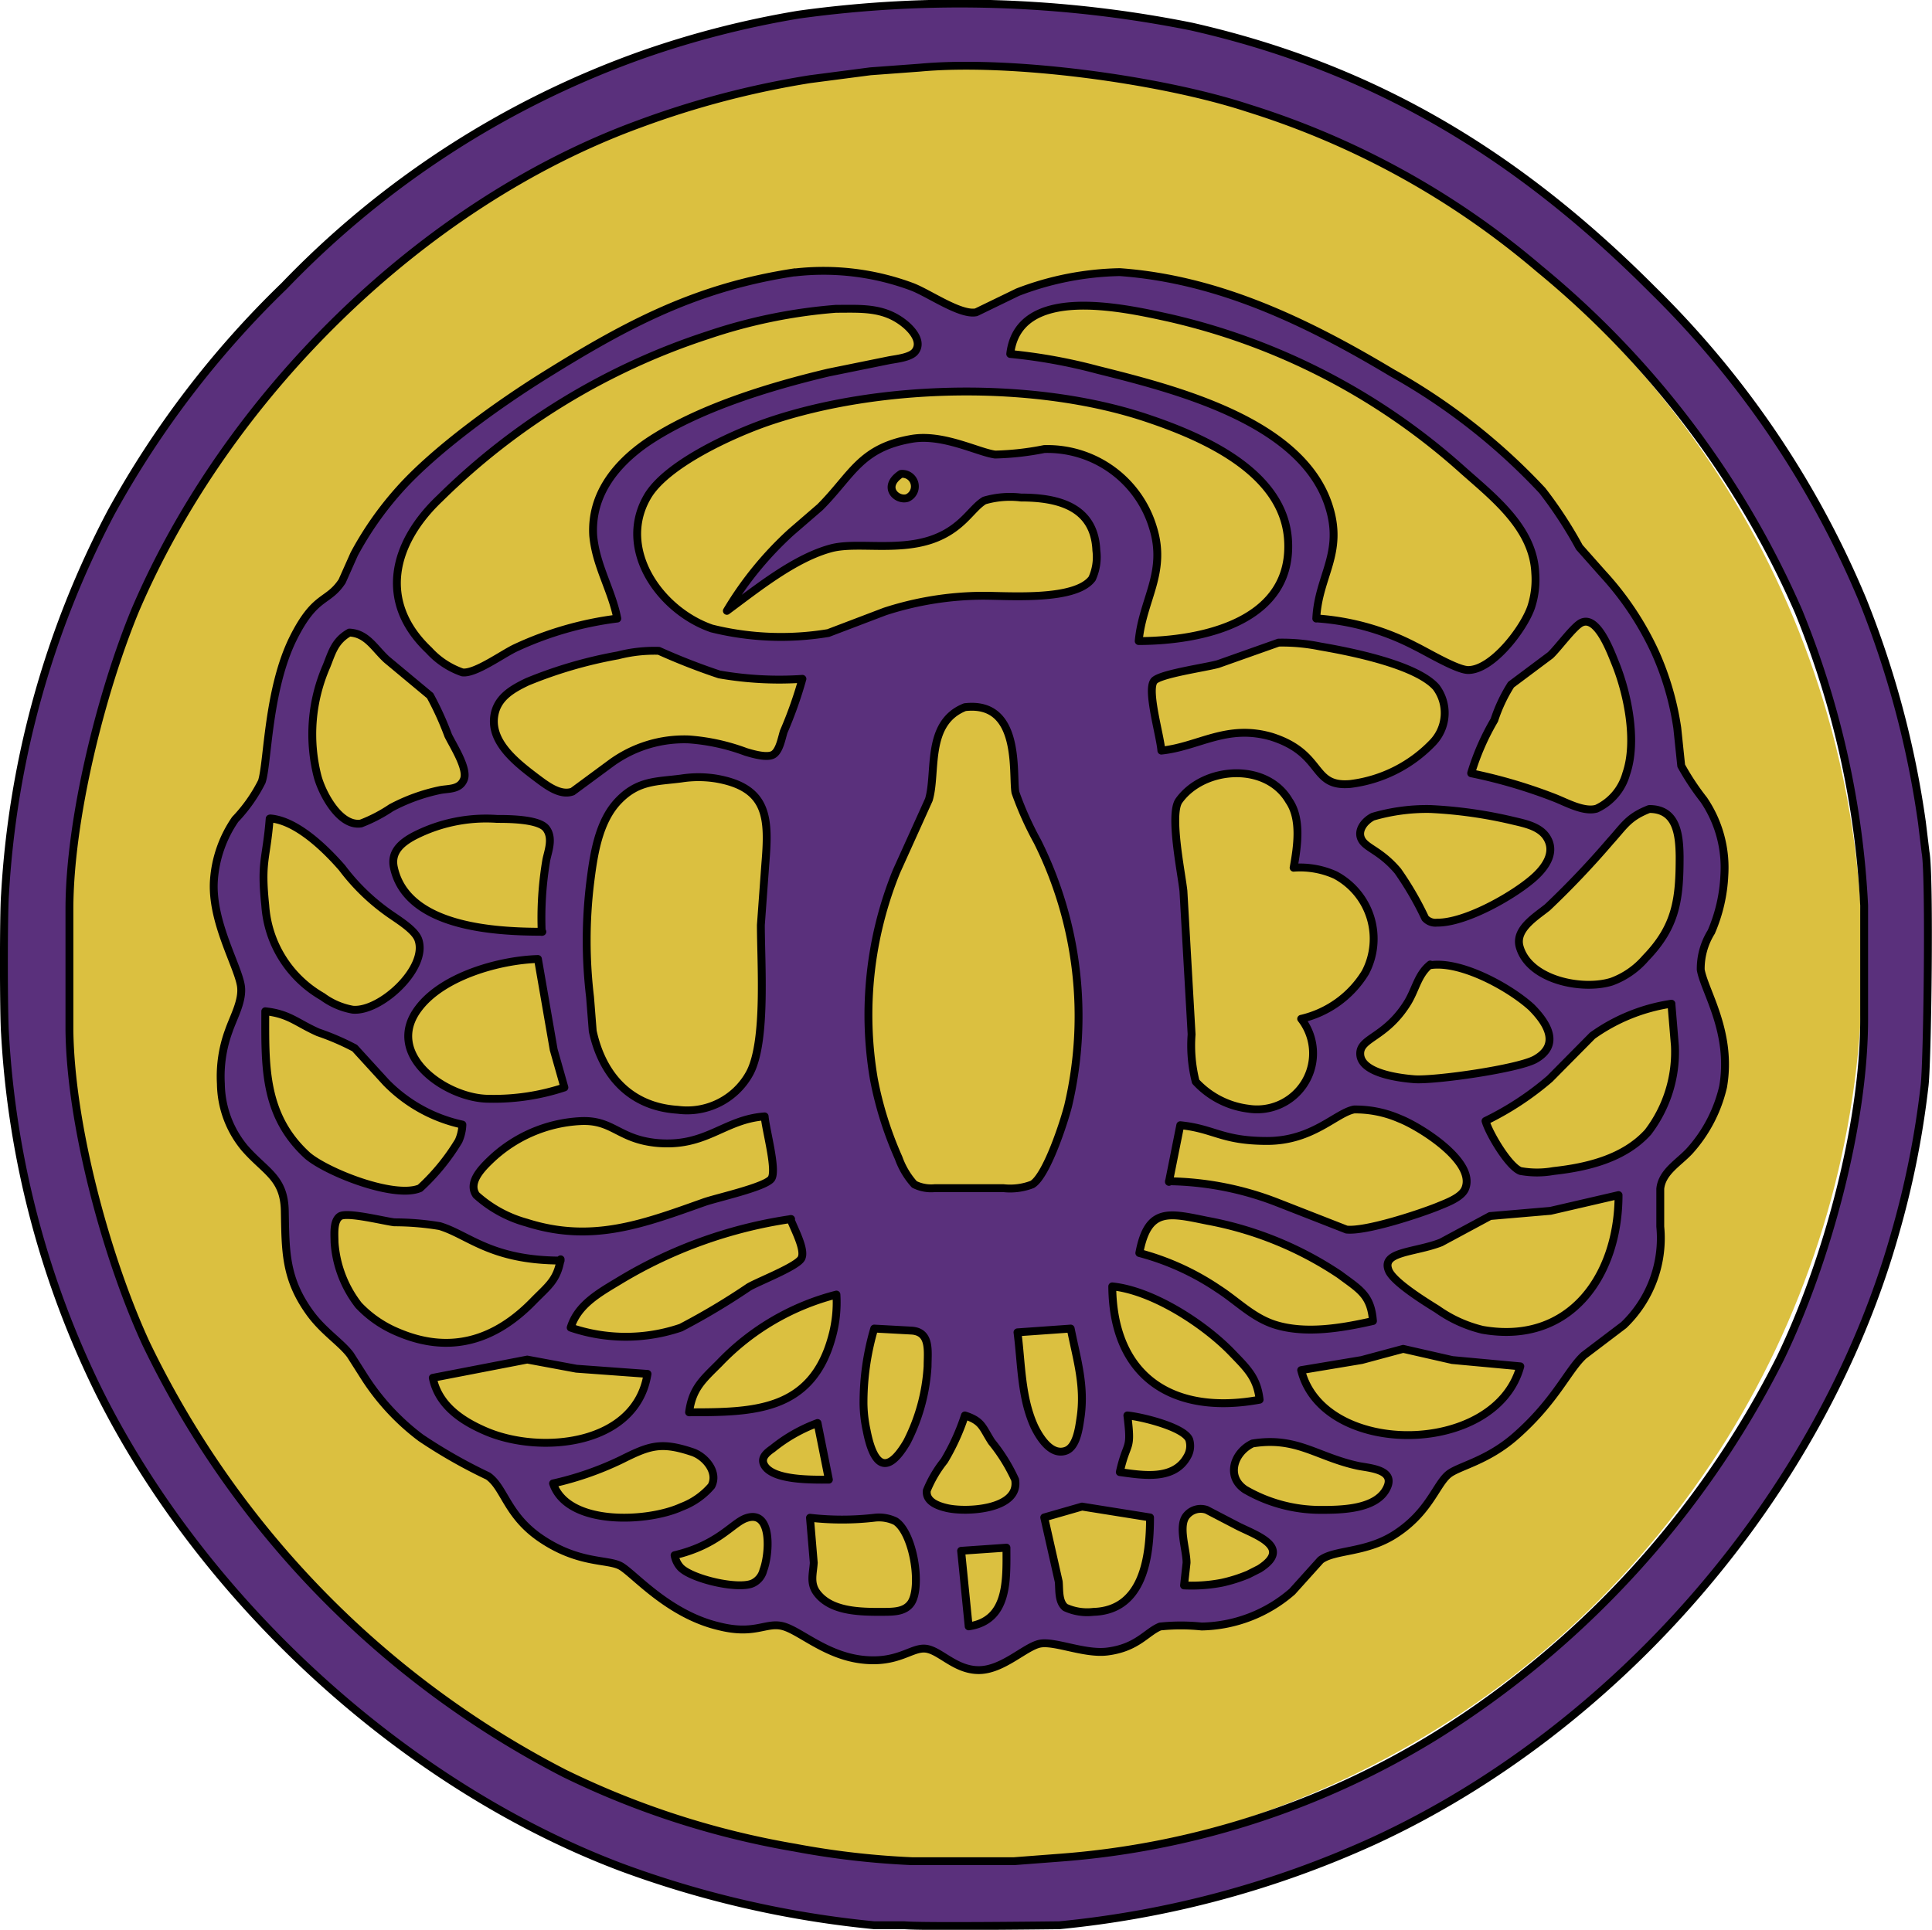 <svg id="Layer_1" data-name="Layer 1" xmlns="http://www.w3.org/2000/svg" viewBox="0 0 122.72 122.61"><defs><style>.cls-1{fill:#dbc040;}.cls-2{fill:#5a307c;stroke:#000;stroke-linecap:round;stroke-linejoin:round;stroke-width:0.5px;}</style></defs><title>tsuba</title><circle class="cls-1" cx="61.05" cy="61.22" r="57.25"/><path id="Selection" class="cls-2" d="M50.88,1A59.41,59.41,0,0,0,41,3.53a58.77,58.77,0,0,0-22.8,14.71,60.42,60.42,0,0,0-11,14.4A59.16,59.16,0,0,0,.47,56.88c-.1,1.35-.09,7.62,0,8.88a58.82,58.82,0,0,0,6,22.8c6.6,13.2,19.29,24.91,33.13,30.14a64.21,64.21,0,0,0,16.08,3.69H57.6c1.26.11,9.84,0,9.84,0a62.6,62.6,0,0,0,19.92-5.34c15.55-7.14,28.49-22.09,33.15-38.57a57.27,57.27,0,0,0,1.88-9.36c.19-1.32.35-13.46.07-14.9l-.23-1.9a60.34,60.34,0,0,0-3.78-14.16,59.9,59.9,0,0,0-13.33-19.68C96.67,10,87.56,4.42,75.84,1.76A74.69,74.69,0,0,0,50.88,1Zm7.68,3.37c5.78-.54,15.35.75,20.88,2.57A52.6,52.6,0,0,1,97.92,17.14a58.39,58.39,0,0,1,16.46,21.74,56.74,56.74,0,0,1,4.18,18.72v7.2c0,6.76-2.4,15.53-5.34,21.6a60.14,60.14,0,0,1-21.78,23.9,53,53,0,0,1-24,7.8l-2.88.22H58.08a52.52,52.52,0,0,1-7.44-.86A53.91,53.91,0,0,1,36,112.74,59.92,59.92,0,0,1,9.43,85.44C6.92,80,4.63,71.57,4.56,65.52V57.84c0-5.69,2-13.72,4.18-19C14.53,25.3,26.87,13,40.8,7.93A56.87,56.87,0,0,1,51.6,5.1l3.84-.5Zm-7.92,13c-6.21.94-10.57,3.24-15.84,6.52-2.93,1.82-7,4.73-9.29,7.3a21,21,0,0,0-2.86,4.08L21.88,37c-.92,1.39-1.69.8-3.1,3.61-1.64,3.3-1.61,7.94-2,9.12a9.93,9.93,0,0,1-1.69,2.4,7.76,7.76,0,0,0-1.35,3.84c-.19,2.61,1.5,5.42,1.71,6.72.15.94-.47,2-.77,2.88a8.38,8.38,0,0,0-.5,3.36A6.51,6.51,0,0,0,15.68,73C17,74.52,18.2,74.87,18.24,77c.05,2.52,0,4.28,1.59,6.48.86,1.19,2,1.89,2.58,2.68l.89,1.4a14.79,14.79,0,0,0,3.58,3.86,32.86,32.86,0,0,0,4.27,2.43c1.06.74,1.19,2.52,3.41,4,2.38,1.59,4.18,1.27,5,1.71s3,3.06,6.24,3.83c2.31.59,3-.28,4.08,0s2.69,1.84,5,2.12,3.17-.8,4.08-.69,1.86,1.36,3.36,1.36,2.91-1.45,3.84-1.67,2.84.67,4.32.49c1.92-.24,2.49-1.24,3.36-1.59a12.91,12.91,0,0,1,2.64,0,9,9,0,0,0,5.75-2.22l1.8-2c.87-.67,2.84-.44,4.69-1.61,2.22-1.41,2.64-3.2,3.45-3.85.66-.52,2.42-.82,4.23-2.4,2.57-2.25,3.33-4.21,4.36-5.15l2.53-1.92A7.65,7.65,0,0,0,105.61,78V75.6c.11-1.08,1.17-1.65,1.87-2.41a9.17,9.17,0,0,0,2.12-4.07c.6-3.46-1.18-6.06-1.42-7.44a4.43,4.43,0,0,1,.67-2.4,10.22,10.22,0,0,0,.83-3.6,7.67,7.67,0,0,0-1.31-4.8,16.09,16.09,0,0,1-1.43-2.16l-.25-2.4a18.25,18.25,0,0,0-1.4-4.8,19.27,19.27,0,0,0-3.33-5l-1.49-1.68a26.52,26.52,0,0,0-2.35-3.6,39.24,39.24,0,0,0-9.56-7.49c-5.36-3.21-11-5.94-17.28-6.39a19,19,0,0,0-6.48,1.27l-2.64,1.28c-1,.21-3-1.21-4.08-1.62A16.09,16.09,0,0,0,50.64,17.38Zm33.12,22c.13-2.73,1.78-4.15.78-7.2-1.76-5.38-9.79-7.38-14.7-8.61a34.22,34.22,0,0,0-5.52-1c.52-4.46,7.2-2.93,10.08-2.3a41.82,41.82,0,0,1,18.48,9.51c2,1.8,4.66,3.76,4.79,6.71a5.63,5.63,0,0,1-.26,2.16c-.48,1.39-2.47,4-4,4-.71,0-2.6-1.14-3.36-1.51A15.88,15.88,0,0,0,83.76,39.36Zm-44.4,0a21.65,21.65,0,0,0-6.48,1.87c-.84.4-2.56,1.66-3.36,1.55a5.14,5.14,0,0,1-2.12-1.4c-3.26-3.08-2.3-6.83.69-9.66a43.32,43.32,0,0,1,17-10.36,33.47,33.47,0,0,1,8.16-1.68c1.59,0,3-.12,4.31.91.48.37,1.2,1.15.73,1.79-.29.4-1.22.48-1.68.57l-3.84.78c-3.75.89-8.32,2.28-11.52,4.44-2,1.38-3.57,3.33-3.42,5.91C38,36,39,37.54,39.36,39.36ZM72.48,40.8c.24-2.63,1.8-4.35.91-7.2a7,7,0,0,0-6.91-5,17.85,17.85,0,0,1-3.12.35c-1.07-.14-3.31-1.33-5.28-1-3.29.56-3.79,2.28-5.84,4.34L50.4,33.88a21.92,21.92,0,0,0-4.08,5c1.9-1.4,4.36-3.41,6.72-4,1.59-.37,4.06.21,6.24-.51,2-.67,2.55-2,3.4-2.5A5.79,5.79,0,0,1,65,31.68c2.35,0,4.67.57,4.79,3.36a3.29,3.29,0,0,1-.27,1.79c-1.06,1.43-5.26,1.09-6.92,1.09a20.42,20.42,0,0,0-6.24,1l-3.6,1.37A18.3,18.3,0,0,1,45.36,40c-3.28-1.13-6-5-4.12-8.32,1.16-2.1,5.47-4.05,7.72-4.82,7.08-2.41,16.89-2.61,24-.24,3.56,1.19,8.67,3.39,9,7.68C82.35,39.56,76.53,40.79,72.48,40.8ZM57.38,30.18a.8.8,0,0,1,.4,1.53C57.11,31.92,56.14,31,57.38,30.18Zm36.22,19a15.44,15.44,0,0,1,1.47-3.36,9.94,9.94,0,0,1,1.06-2.25l2.5-1.87c.5-.47,1.53-1.9,2-2.08,1-.43,1.84,1.89,2.13,2.6.78,1.93,1.4,4.94.69,7a3.47,3.47,0,0,1-1.89,2.23c-.8.23-1.9-.39-2.64-.68A32.58,32.58,0,0,0,93.6,49.2ZM22.34,40.26c1.12.05,1.59,1,2.38,1.72l2.75,2.29a19.43,19.43,0,0,1,1.15,2.53c.31.64,1.26,2.1,1,2.78s-1,.58-1.53.69A11.65,11.65,0,0,0,25,51.39a9.55,9.55,0,0,1-1.92,1c-1.34.21-2.46-1.88-2.76-3a10.82,10.82,0,0,1,.57-7C21.24,41.52,21.41,40.79,22.34,40.26Zm51.58,7.5c-.08-1-.93-3.81-.47-4.42.34-.45,3.3-.86,4.07-1.08l3.84-1.36a12.07,12.07,0,0,1,2.64.24c1.92.33,6.09,1.15,7.37,2.59a2.72,2.72,0,0,1-.23,3.54,8.71,8.71,0,0,1-5.22,2.61c-2.52.22-1.63-1.93-5-3C78.07,46.05,76.3,47.51,73.92,47.76ZM51.12,43.2a26.27,26.27,0,0,1-1.19,3.36c-.13.42-.26,1.17-.63,1.43s-1.29,0-1.78-.15a13,13,0,0,0-3.6-.79,7.87,7.87,0,0,0-5,1.54l-2.4,1.77c-.82.3-1.74-.46-2.36-.92-1.18-.9-2.84-2.18-2.62-3.84.16-1.19,1.12-1.74,2.1-2.21a28.06,28.06,0,0,1,5.76-1.68A9.26,9.26,0,0,1,42,41.42a40.71,40.71,0,0,0,3.84,1.5A22.07,22.07,0,0,0,51.12,43.2ZM61.44,45c3.62-.42,3,4.26,3.21,5.42a20.82,20.82,0,0,0,1.4,3.12A24.85,24.85,0,0,1,68,70.32c-.28,1.1-1.38,4.46-2.28,5a3.88,3.88,0,0,1-1.83.24H59.52a2.37,2.37,0,0,1-1.29-.24,5,5,0,0,1-1-1.68,22.84,22.84,0,0,1-1.57-5,24.23,24.23,0,0,1,1.43-13.2l2.06-4.56C59.67,49.16,58.92,46,61.44,45ZM82.32,55.2a5.46,5.46,0,0,1,2.64.46,4.59,4.59,0,0,1,1.92,6.19A6.47,6.47,0,0,1,82.8,64.8a3.56,3.56,0,0,1-3.36,5.71,5.47,5.47,0,0,1-3.34-1.72,9.35,9.35,0,0,1-.26-3l-.52-9.12c-.13-1.18-.89-4.84-.29-5.72,1.56-2.2,5.56-2.47,7,0C82.83,52.11,82.56,53.86,82.32,55.2ZM43.44,49.53a7.11,7.11,0,0,1,2.16,0C49,50.1,49,52.1,48.76,55l-.28,3.84c0,2.45.36,7.32-.68,9.36a4.53,4.53,0,0,1-4.6,2.38c-3-.19-4.79-2.18-5.4-5l-.17-2.16a30.42,30.42,0,0,1,0-7.2c.22-1.76.51-3.91,1.78-5.25S41.87,49.74,43.44,49.53ZM91,51.47a28.59,28.59,0,0,1,5.28.75c.76.18,1.73.37,2.15,1.11.58,1-.24,2-1,2.63-1.31,1.1-4.23,2.75-6,2.73a.88.88,0,0,1-.75-.28,20.1,20.1,0,0,0-1.74-3c-1.1-1.3-2-1.44-2.3-2s.17-1.17.71-1.45A12.22,12.22,0,0,1,91,51.47Zm13.92,0c1.73,0,1.9,1.61,1.92,3,0,2.69-.19,4.44-2.17,6.48a5.19,5.19,0,0,1-2.15,1.49c-1.86.58-5.23-.09-5.84-2.21-.32-1.11,1-1.9,1.76-2.51a55.9,55.9,0,0,0,4-4.21C103.33,52.53,103.57,52,104.88,51.48Zm-87.6.6c1.66.13,3.48,1.9,4.56,3.14A13.3,13.3,0,0,0,24.72,58c.58.43,1.76,1.1,2,1.76.65,1.79-2.4,4.63-4.17,4.46a4.58,4.58,0,0,1-1.92-.83A7.24,7.24,0,0,1,17,57.6C16.7,54.74,17.07,54.73,17.28,52.08Zm17.28,7.2c-3,0-8.61-.28-9.43-4.08-.22-1,.49-1.58,1.27-2a10,10,0,0,1,5.28-1.09c.71,0,2.67,0,3.13.62s.1,1.47,0,2A21.93,21.93,0,0,0,34.56,59.28ZM34.32,61l1,5.76.68,2.4a14.24,14.24,0,0,1-4.8.72c-2.69,0-6.71-2.8-4.46-5.75C28.28,62.08,31.88,61.07,34.32,61Zm56.7.39c1.94-.28,5,1.4,6.4,2.67,1,1,1.88,2.39.25,3.31-1.09.61-6.36,1.36-7.67,1.27-.92-.07-3.45-.37-3.45-1.63,0-1,1.57-1,2.94-3.13C90.07,63,90.18,62,91,61.35Zm15.3,2.49.22,2.64A8.4,8.4,0,0,1,104.83,72c-1.5,1.66-3.81,2.23-6,2.47a5.92,5.92,0,0,1-2.1,0c-.75-.28-2-2.4-2.22-3.18a18.92,18.92,0,0,0,4.08-2.68l2.71-2.74A11.54,11.54,0,0,1,106.32,63.84Zm-76.8,7.68a2.77,2.77,0,0,1-.24,1,13.54,13.54,0,0,1-2.45,3c-1.61.69-5.89-1-7.15-2.07C16.85,70.91,17,67.71,17,64.32c1.54.17,2,.74,3.36,1.34a16,16,0,0,1,2.32,1l2,2.19A9.61,9.61,0,0,0,29.52,71.52Zm44.88,3.6.72-3.6c2.17.22,2.63,1,5.52,1s4.37-1.78,5.52-2a7,7,0,0,1,2.88.58c1.29.5,4.89,2.74,4.18,4.45-.24.58-1.23.92-1.78,1.15-1.2.48-4.55,1.58-5.76,1.45l-4.32-1.69A19.7,19.7,0,0,0,74.4,75.12ZM48.72,71c.07.85.79,3.41.43,3.95s-3.48,1.22-4.27,1.5C41,77.83,37.75,79.07,33.6,77.75A7.87,7.87,0,0,1,30.4,76c-.54-.78.33-1.68.87-2.2A8.92,8.92,0,0,1,37,71.3c2.07-.11,2.4,1.12,4.8,1.38C45,73,46.11,71.19,48.72,71Zm54.24,5c0,5.08-3.06,9.54-8.64,8.56a8.35,8.35,0,0,1-2.88-1.31c-.74-.46-2.77-1.71-3.08-2.46-.5-1.22,1.66-1.13,3.32-1.78l3.12-1.68L98.64,77Zm-67.2,4.08c-.22,1.33-.8,1.7-1.72,2.64-2.45,2.53-5.31,3.4-8.6,2A7.24,7.24,0,0,1,22.93,83a7.31,7.31,0,0,1-1.53-4c0-.47-.1-1.35.34-1.65s2.79.3,3.46.38a17.48,17.48,0,0,1,2.88.24C29.91,78.52,31.32,80.15,35.76,80.16ZM87.36,84c-1.94.44-4.28.85-6.24.23-1.42-.46-2.37-1.49-3.6-2.28a16.46,16.46,0,0,0-5-2.27c.55-2.94,1.9-2.54,4.32-2.05a22.4,22.4,0,0,1,8.4,3.42C86.51,82,87.23,82.34,87.36,84Zm-37-6.48c.21.59,1,2,.68,2.52s-2.7,1.44-3.32,1.8a43.59,43.59,0,0,1-4.32,2.58,10.84,10.84,0,0,1-7,0c.45-1.47,1.83-2.22,3.12-3A29.2,29.2,0,0,1,50.4,77.52ZM80.16,89c-5.42,1-9.31-1.37-9.36-7.2,2.55.26,5.78,2.35,7.54,4.15C79.35,87,80,87.58,80.16,89ZM53.28,82.32A8.17,8.17,0,0,1,53,85c-1.29,4.76-5,4.8-9.08,4.8.21-1.53.86-2.06,1.92-3.12A15.62,15.62,0,0,1,53.28,82.32Zm2.4,2.16,2.39.13c1.21.09,1,1.33,1,2.27a12.1,12.1,0,0,1-1.31,4.8c-1.4,2.39-2.18,1.25-2.56-.72A8.56,8.56,0,0,1,55,89.28,16.65,16.65,0,0,1,55.68,84.48Zm12.48,0c.4,2,.94,3.69.61,5.76-.09.61-.25,1.76-.91,2-.94.34-1.66-.83-2-1.52-.86-1.87-.82-4-1.08-6Zm28.56,2.4c-1.56,5.76-12.54,5.81-13.92.24l3.84-.64,2.64-.71,3.12.71Zm-55.44.48C40.56,91.92,34.48,92.5,31,91c-1.56-.67-3-1.66-3.36-3.39l6-1.16,3.12.58ZM61.44,90c1.11.36,1.1.75,1.7,1.68a11,11,0,0,1,1.49,2.4c.33,1.93-3.17,2.1-4.39,1.79-.54-.13-1.3-.41-1.22-1.1a7.58,7.58,0,0,1,1.11-1.89A14.09,14.09,0,0,0,61.44,90Zm9.84,3.6c.46-2.06.77-1.26.48-3.6.83.07,3.61.73,3.93,1.54a1.33,1.33,0,0,1-.13,1.08C74.71,94.16,72.69,93.79,71.28,93.6Zm-19.2-3.12.72,3.6c-1,0-3.46.06-4.07-.87-.33-.5.13-.85.5-1.11A10,10,0,0,1,52.08,90.48Zm27.63,1.3c2.81-.45,4.07.85,6.69,1.42.65.14,2.34.21,1.88,1.32C87.67,96,85.29,96,84,96a9.55,9.55,0,0,1-4.76-1.29C78,93.88,78.53,92.34,79.71,91.78ZM35.28,94.32a20,20,0,0,0,4.32-1.5c1.8-.9,2.52-1.17,4.54-.49.8.27,1.66,1.27,1.2,2.15a4.64,4.64,0,0,1-1.9,1.33C41.32,96.79,36.2,97.05,35.28,94.32ZM73.2,96.48c0,2.5-.42,5.91-3.6,6a3.32,3.32,0,0,1-1.78-.28c-.45-.36-.37-1.12-.42-1.64l-.92-4.08,2.4-.69Zm2.16,4.32.16-1.44c0-.84-.56-2.35,0-3A1.16,1.16,0,0,1,76.8,96l1.92,1c1.09.57,3.61,1.35,1.43,2.74l-.71.36a9.65,9.65,0,0,1-1.68.53A10.17,10.17,0,0,1,75.36,100.8ZM43,98.88c2.8-.66,3.68-2.07,4.56-2.36,1.67-.56,1.47,2.3,1.08,3.31a1.24,1.24,0,0,1-.67.83c-.93.43-3.89-.27-4.59-1A1.54,1.54,0,0,1,43,98.88ZM51.6,96.5a17.93,17.93,0,0,0,4.08,0,2.41,2.41,0,0,1,1.35.22c1.14.74,1.68,4.13,1,5.18-.41.61-1.19.57-1.85.58-1.37,0-3.28,0-4.17-1.25-.42-.6-.21-1.2-.17-1.87Zm12.48,1.9c0,2,.16,4.63-2.4,5l-.48-4.8Z" transform="translate(-0.15 -0.07)"/></svg>